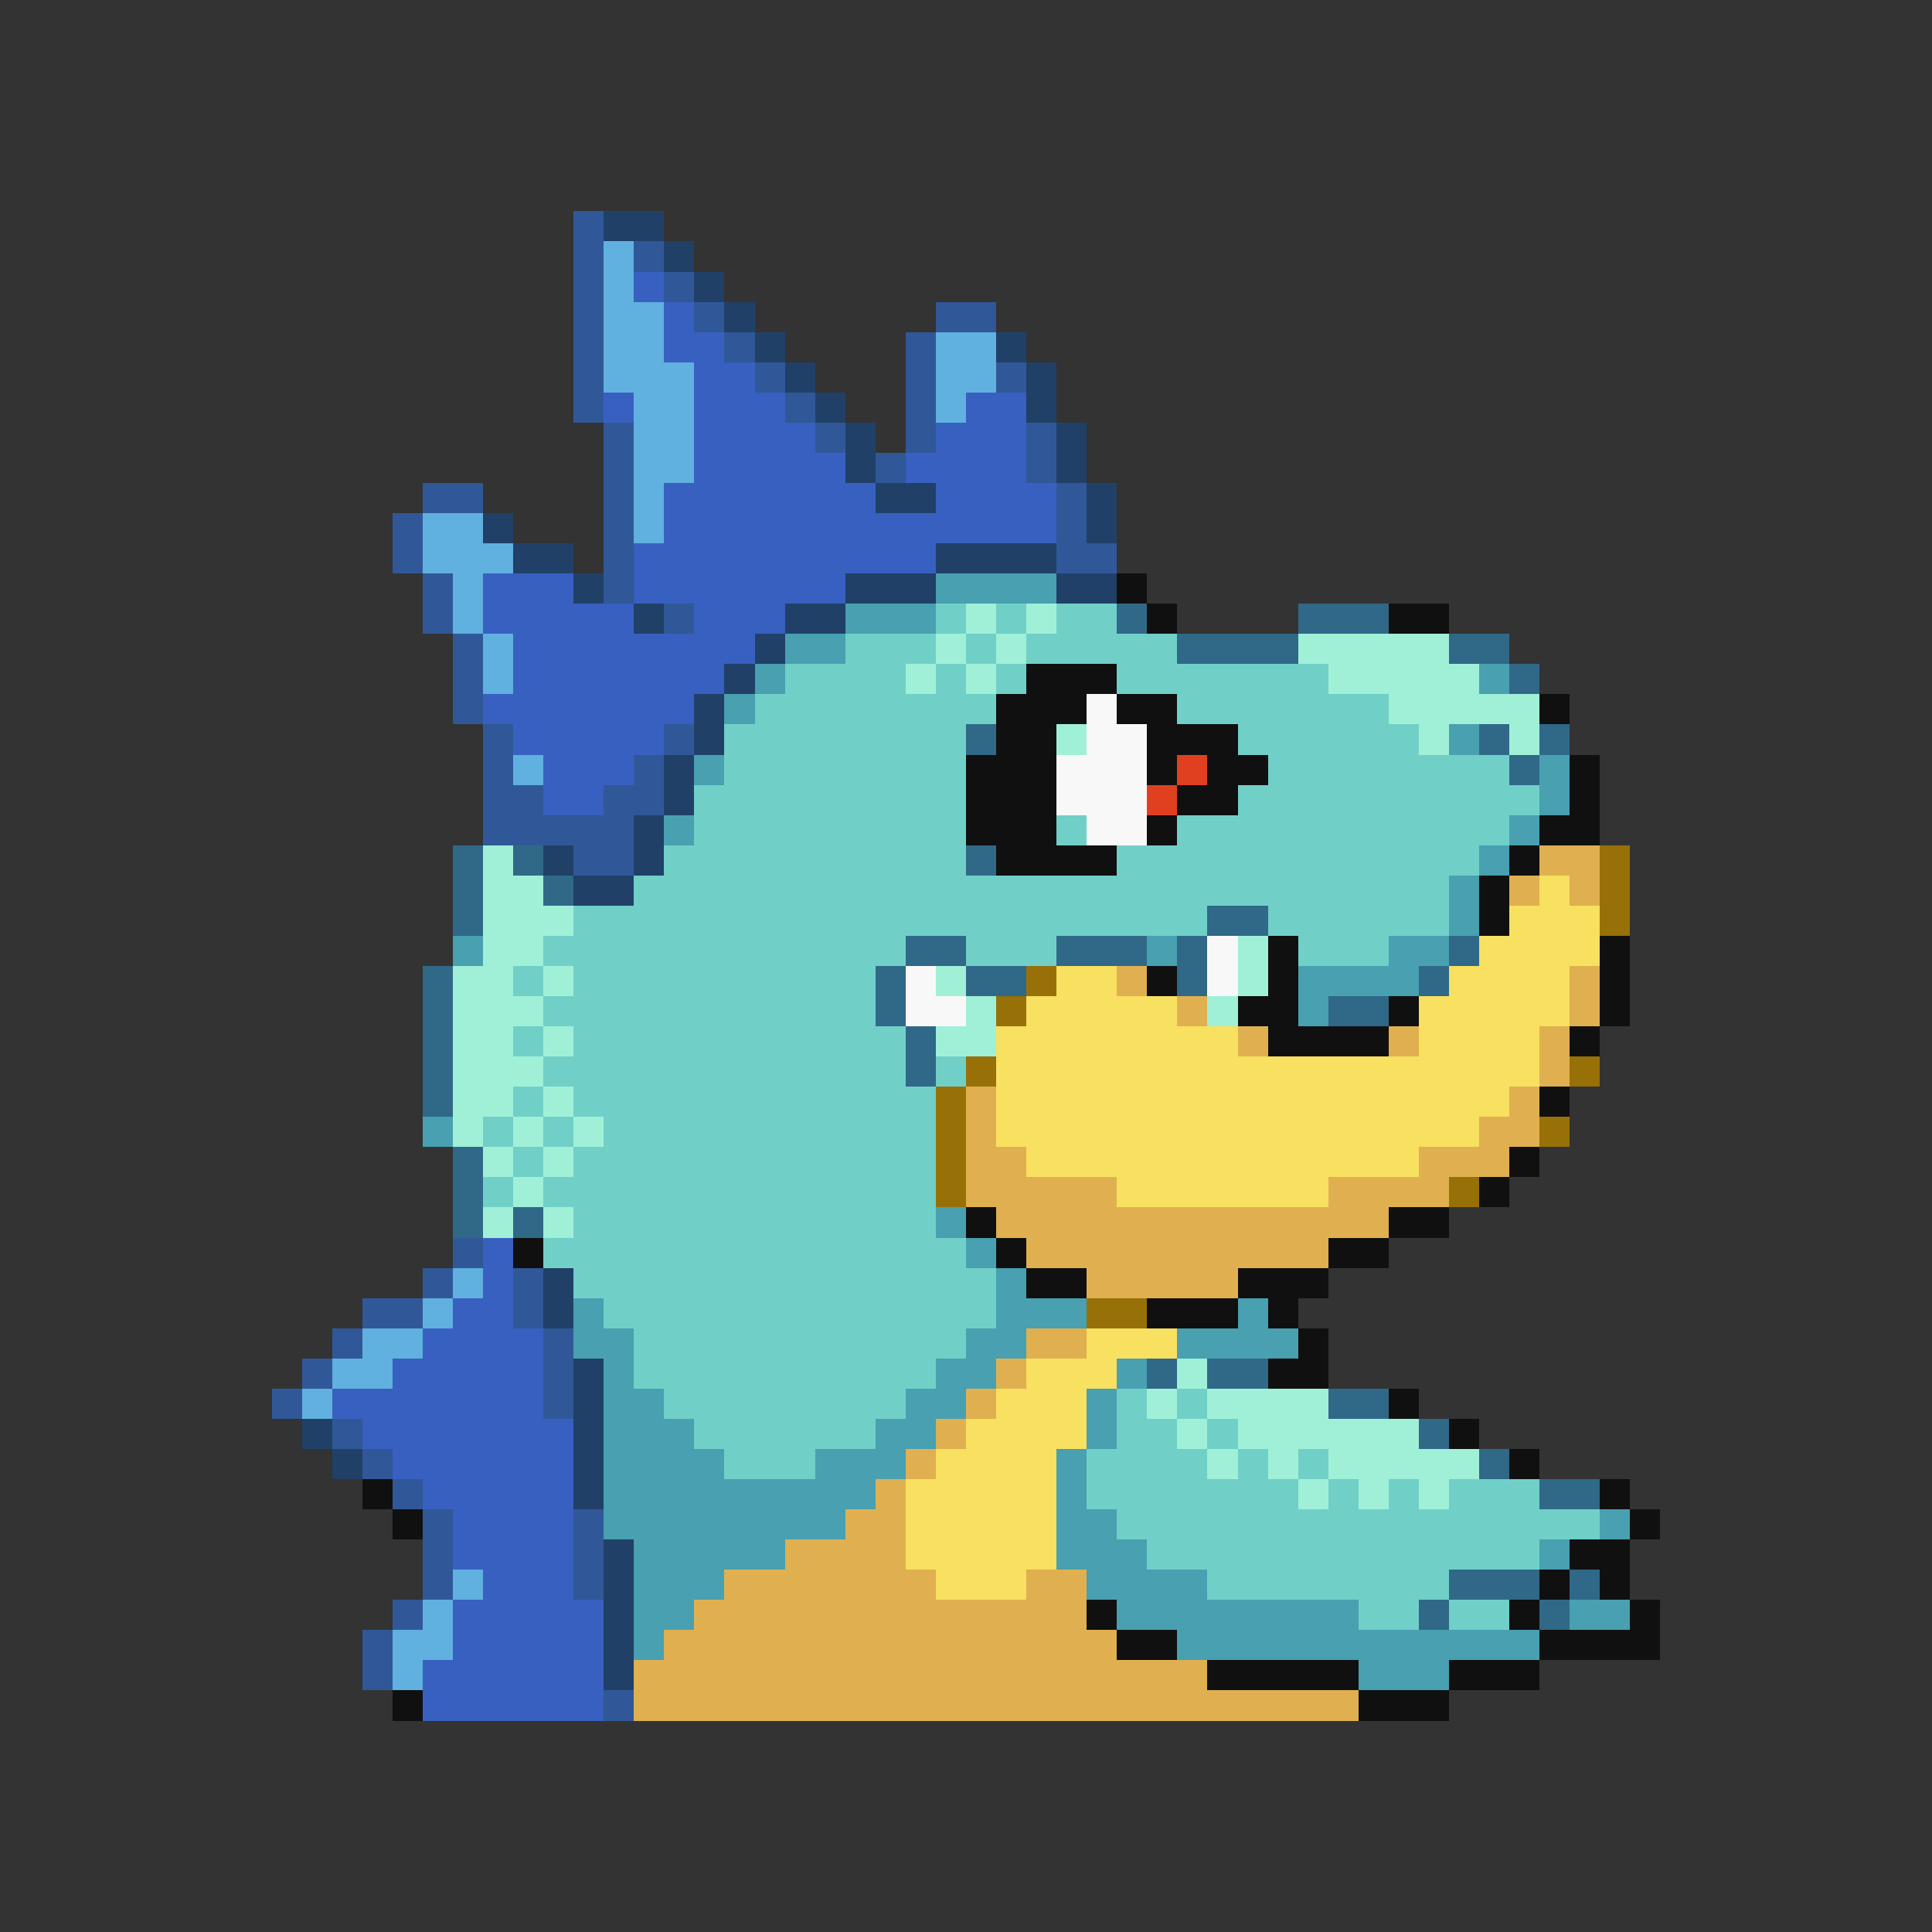 <svg xmlns="http://www.w3.org/2000/svg" viewBox="0 -0.5 64 64" shape-rendering="crispEdges">
<rect x="0" y="-0.5" width="64" height="64" fill="#333333" stroke="none"/>
<path stroke="#305898" d="M19 7h1M19 8h1M21 8h1M19 9h1M22 9h1M19 10h1M23 10h1M31 10h2M19 11h1M24 11h1M30 11h1M19 12h1M25 12h1M30 12h1M33 12h1M19 13h1M26 13h1M30 13h1M20 14h1M27 14h1M30 14h1M34 14h1M20 15h1M29 15h1M34 15h1M14 16h2M20 16h1M35 16h1M13 17h1M20 17h1M35 17h1M13 18h1M20 18h1M35 18h2M14 19h1M20 19h1M14 20h1M22 20h1M15 21h1M15 22h1M15 23h1M16 24h1M22 24h1M16 25h1M21 25h1M16 26h2M20 26h2M16 27h5M19 28h2M15 41h1M14 42h1M17 42h1M12 43h2M17 43h1M11 44h1M18 44h1M10 45h1M18 45h1M9 46h1M18 46h1M11 47h1M12 48h1M13 49h1M14 50h1M19 50h1M14 51h1M19 51h1M14 52h1M19 52h1M13 53h1M12 54h1M12 55h1M20 56h1" />
<path stroke="#204068" d="M20 7h2M22 8h1M23 9h1M24 10h1M25 11h1M33 11h1M26 12h1M34 12h1M27 13h1M34 13h1M28 14h1M35 14h1M28 15h1M35 15h1M29 16h2M36 16h1M16 17h1M36 17h1M17 18h2M31 18h4M19 19h1M28 19h3M35 19h2M21 20h1M26 20h2M25 21h1M24 22h1M23 23h1M23 24h1M22 25h1M22 26h1M21 27h1M18 28h1M21 28h1M19 29h2M18 42h1M18 43h1M19 45h1M19 46h1M10 47h1M19 47h1M11 48h1M19 48h1M19 49h1M20 51h1M20 52h1M20 53h1M20 54h1M20 55h1" />
<path stroke="#60b0e0" d="M20 8h1M20 9h1M20 10h2M20 11h2M31 11h2M20 12h3M31 12h2M21 13h2M31 13h1M21 14h2M21 15h2M21 16h1M14 17h2M21 17h1M14 18h3M15 19h1M15 20h1M16 21h1M16 22h1M17 25h1M15 42h1M14 43h1M12 44h2M11 45h2M10 46h1M15 52h1M14 53h1M13 54h2M13 55h1" />
<path stroke="#3860c0" d="M21 9h1M22 10h1M22 11h2M23 12h2M20 13h1M23 13h3M32 13h2M23 14h4M31 14h3M23 15h5M30 15h4M22 16h7M31 16h4M22 17h13M21 18h10M16 19h3M21 19h7M16 20h5M23 20h3M17 21h8M17 22h7M16 23h7M17 24h5M18 25h3M18 26h2M16 41h1M16 42h1M15 43h2M14 44h4M13 45h5M11 46h7M12 47h7M13 48h6M14 49h5M15 50h4M15 51h4M16 52h3M15 53h5M15 54h5M14 55h6M14 56h6" />
<path stroke="#48a0b0" d="M31 19h4M28 20h3M26 21h2M25 22h1M49 22h1M24 23h1M48 24h1M23 25h1M51 25h1M51 26h1M22 27h1M50 27h1M49 28h1M48 29h1M48 30h1M15 31h1M38 31h1M46 31h2M43 32h4M43 33h1M14 37h1M31 40h1M32 41h1M33 42h1M19 43h1M33 43h3M41 43h1M19 44h2M32 44h2M39 44h4M20 45h1M31 45h2M37 45h1M20 46h2M30 46h2M36 46h1M20 47h3M29 47h2M36 47h1M20 48h4M27 48h3M35 48h1M20 49h9M35 49h1M20 50h8M35 50h2M53 50h1M21 51h5M35 51h3M51 51h1M21 52h3M36 52h4M21 53h2M37 53h8M52 53h2M21 54h1M39 54h12M45 55h3" />
<path stroke="#101010" d="M37 19h1M38 20h1M46 20h2M34 22h3M33 23h3M37 23h2M51 23h1M33 24h2M38 24h3M32 25h3M38 25h1M40 25h2M52 25h1M32 26h3M39 26h2M52 26h1M32 27h3M38 27h1M51 27h2M33 28h4M50 28h1M49 29h1M49 30h1M42 31h1M53 31h1M38 32h1M42 32h1M53 32h1M41 33h2M46 33h1M53 33h1M42 34h4M52 34h1M51 36h1M50 38h1M49 39h1M32 40h1M46 40h2M17 41h1M33 41h1M44 41h2M34 42h2M41 42h3M38 43h3M42 43h1M43 44h1M42 45h2M46 46h1M48 47h1M50 48h1M12 49h1M53 49h1M13 50h1M54 50h1M52 51h2M51 52h1M53 52h1M36 53h1M50 53h1M54 53h1M37 54h2M51 54h4M40 55h5M48 55h3M13 56h1M45 56h3" />
<path stroke="#70d0c8" d="M31 20h1M33 20h1M35 20h2M28 21h3M32 21h1M34 21h5M26 22h4M31 22h1M33 22h1M37 22h7M25 23h8M39 23h7M24 24h8M41 24h6M24 25h8M42 25h8M23 26h9M41 26h10M23 27h9M35 27h1M39 27h11M22 28h10M37 28h12M21 29h27M19 30h21M42 30h6M18 31h12M32 31h3M43 31h3M17 32h1M19 32h10M18 33h11M17 34h1M19 34h11M18 35h12M31 35h1M17 36h1M19 36h12M16 37h1M18 37h1M20 37h11M17 38h1M19 38h12M16 39h1M18 39h13M19 40h12M18 41h14M19 42h14M20 43h13M21 44h11M21 45h10M22 46h8M37 46h1M39 46h1M23 47h6M37 47h2M40 47h1M24 48h3M36 48h4M41 48h1M43 48h1M36 49h7M44 49h1M46 49h1M48 49h3M37 50h16M38 51h13M40 52h8M45 53h2M48 53h2" />
<path stroke="#a0f0d8" d="M32 20h1M34 20h1M31 21h1M33 21h1M43 21h5M30 22h1M32 22h1M44 22h5M46 23h5M35 24h1M47 24h1M50 24h1M16 28h1M16 29h2M16 30h3M16 31h2M41 31h1M15 32h2M18 32h1M31 32h1M41 32h1M15 33h3M32 33h1M40 33h1M15 34h2M18 34h1M31 34h2M15 35h3M15 36h2M18 36h1M15 37h1M17 37h1M19 37h1M16 38h1M18 38h1M17 39h1M16 40h1M18 40h1M39 45h1M38 46h1M40 46h4M39 47h1M41 47h6M40 48h1M42 48h1M44 48h5M43 49h1M45 49h1M47 49h1" />
<path stroke="#306888" d="M37 20h1M43 20h3M39 21h4M48 21h2M50 22h1M32 24h1M49 24h1M51 24h1M50 25h1M15 28h1M17 28h1M32 28h1M15 29h1M18 29h1M15 30h1M40 30h2M30 31h2M35 31h3M39 31h1M48 31h1M14 32h1M29 32h1M32 32h2M39 32h1M47 32h1M14 33h1M29 33h1M44 33h2M14 34h1M30 34h1M14 35h1M30 35h1M14 36h1M15 38h1M15 39h1M15 40h1M17 40h1M38 45h1M40 45h2M44 46h2M47 47h1M49 48h1M51 49h2M48 52h3M52 52h1M47 53h1M51 53h1" />
<path stroke="#f8f8f8" d="M36 23h1M36 24h2M35 25h3M35 26h3M36 27h2M40 31h1M30 32h1M40 32h1M30 33h2" />
<path stroke="#e04020" d="M39 25h1M38 26h1" />
<path stroke="#e0b050" d="M51 28h2M50 29h1M52 29h1M37 32h1M52 32h1M39 33h1M52 33h1M41 34h1M46 34h1M51 34h1M51 35h1M32 36h1M50 36h1M32 37h1M49 37h2M32 38h2M47 38h3M32 39h5M44 39h4M33 40h13M34 41h10M36 42h5M34 44h2M33 45h1M32 46h1M31 47h1M30 48h1M29 49h1M28 50h2M26 51h4M24 52h7M34 52h2M23 53h13M22 54h15M21 55h19M21 56h24" />
<path stroke="#987008" d="M53 28h1M53 29h1M53 30h1M34 32h1M33 33h1M32 35h1M52 35h1M31 36h1M31 37h1M51 37h1M31 38h1M31 39h1M48 39h1M36 43h2" />
<path stroke="#f8e060" d="M51 29h1M50 30h3M49 31h4M35 32h2M48 32h4M34 33h5M47 33h5M33 34h8M47 34h4M33 35h18M33 36h17M33 37h16M34 38h13M37 39h7M36 44h3M34 45h3M33 46h3M32 47h4M31 48h4M30 49h5M30 50h5M30 51h5M31 52h3" />
</svg>